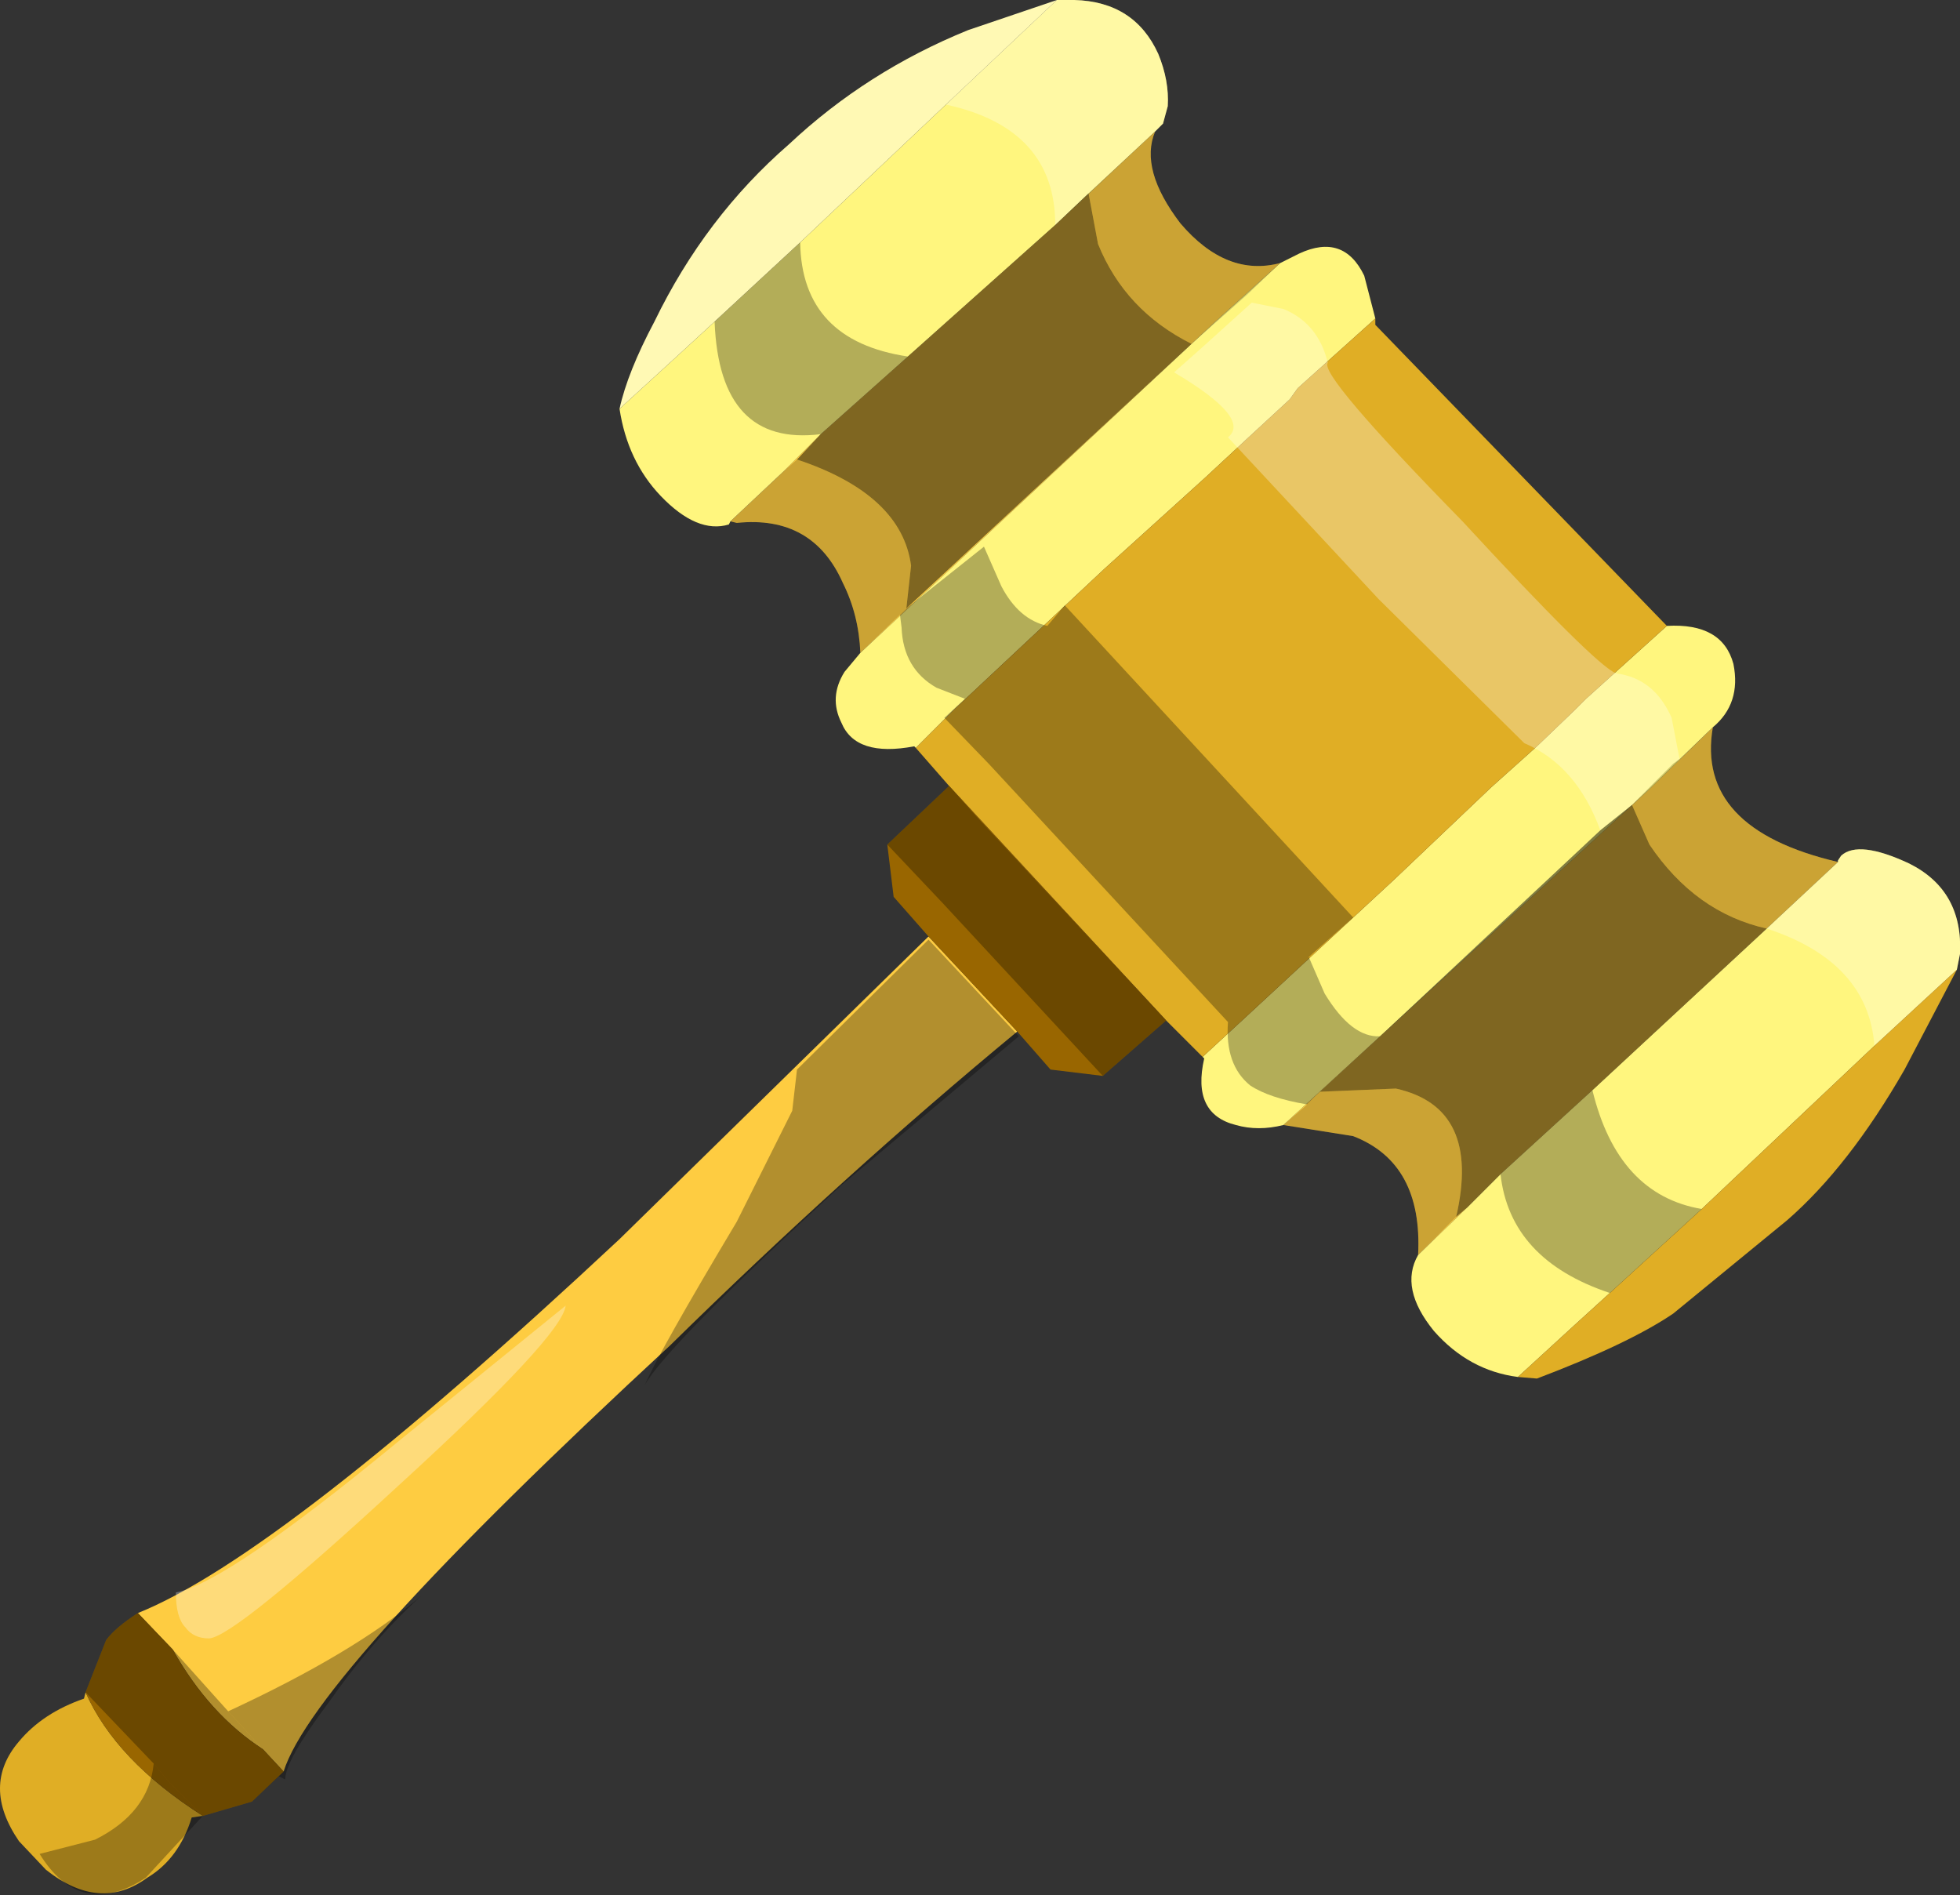 <svg xmlns="http://www.w3.org/2000/svg" xmlns:ffdec="https://www.free-decompiler.com/flash" xmlns:xlink="http://www.w3.org/1999/xlink" ffdec:objectType="frame" width="61.85" height="59.8"><rect width="100%" height="100%" fill="#333333" stroke="none"/><use ffdec:characterId="1" xlink:href="#a" width="61.85" height="59.8"/><defs><g id="a" fill-rule="evenodd"><path fill="#fecc41" d="M36.45 4.15q-.5 1.2.8 2.9 1.45 1.7 3.15 1.25l-2.05 1.85-11.2 10.45q-.05-1.2-.55-2.2-.95-2.15-3.35-1.9l-.2-.05 1.65-1.55 1.2-1.2 2.75-2.45L33.3 7.1zm17.6 18.8q-.55 3.2 3.95 4.25l-2.25 2.1-5.5 5.1-2.9 2.65-1.05 1.05-1.55 1.5q.15-2.9-2.05-3.75l-2.2-.35 11.55-10.6zm-21.95 9.6q-5.45 4.5-10.95 9.9Q9.9 52.85 8.95 55.9l-.65-.7q-1.7-1.1-2.85-3.15l-1.1-1.15q4.5-1.8 15.2-11.8l9.75-9.55z"/><path fill="#fff67e" d="M33.35 0h.55q1.9.05 2.65 1.7.35.85.3 1.65l-.15.55-.25.25L33.3 7.1l-4.65 4.15-2.75 2.45-1.2 1.2-1.65 1.55-.05.1q-1 .3-2.15-.9-1.05-1.1-1.3-2.75l1.75-1.6 1.25-1.15 2.7-2.5 4.6-4.35zm7.05 8.3L41 8q1.4-.65 2.05.7l.35 1.35-2.45 2.2-.25.35-1.3 1.2-1.4 1.3-3.15 2.85-4.7 4.4-1.25 1.25-.05-.05q-1.85.35-2.3-.75-.4-.8.1-1.6l.5-.6 11.2-10.45zm12.2 11.45q1.75-.1 2.1 1.2.25 1.25-.65 2l-2 1.95L40.5 35.5q-.8.2-1.5 0-1.4-.35-1-2.1l-.05-.05 1.3-1.2 4.75-4.4 3.05-2.9 1.45-1.3 1.2-1.15.35-.35zM58 27.2v-.05l.1-.15q.55-.5 2.15.25 1.7.85 1.6 2.85l-.1.5-2.6 2.4-5.45 5.15-2.9 2.65-1.1 1-1.8 1.65q-1.55-.2-2.65-1.45-1.1-1.35-.5-2.4l1.55-1.5 1.05-1.05 2.9-2.65 5.5-5.1z"/><path fill="#fff9b4" d="M19.55 12.9q.25-1.15 1.1-2.75 1.6-3.3 4.25-5.6 2.45-2.3 5.65-3.6l2.8-.95-3.5 3.3-4.6 4.35-2.7 2.5-1.25 1.15z"/><path fill="#e0ae25" d="M43.4 10.05v.2l9.2 9.5-2.55 2.3-.35.35-1.2 1.15-1.45 1.3-3.05 2.9-4.75 4.4-1.3 1.2-1.15-1.15-6.85-7.4-1.05-1.2 1.25-1.25 4.7-4.4L38 15.1l1.4-1.3 1.3-1.2.25-.35zM61.75 30.6l-1.65 3.15q-1.75 3.05-3.7 4.75l-3.6 2.95q-1.4.95-4.3 2.05l-.6-.05 1.8-1.65 1.1-1 2.9-2.65L59.15 33zM6.4 57.3l-.35.05q-.4 1.3-1.4 1.9-1.5 1.1-3.2-.25l-.85-.9q-1.2-1.75 0-3.15.75-.9 2.05-1.35l.05-.2q.95 2.15 3.7 3.9"/><path fill="#960" d="m36.8 32.2-2 1.75-1.65-.2-1.05-1.2-2.8-3-1.1-1.25-.2-1.65 1.95-1.85zM8.95 55.9l-1 .95-1.55.45q-2.75-1.75-3.7-3.9l.65-1.65q.3-.4 1-.85l1.1 1.15Q6.6 54.1 8.3 55.2z"/><path fill-opacity=".298" d="m32.15 32.7-5.6 4.7q-5.5 5.05-6.2 6.3.45-1.05 2.9-5.15l1.75-3.5.15-1.3 4.15-4.1zM7.2 54q4-1.85 6.1-3.65-1.55 1.4-2.95 3.4Q9 55.55 9 56.15l-.2-.1.15-.15-.65-.7zm-.8 3.3-1.8 1.95q-2.05 1.35-3.35-.75L3 58.05q1.7-.85 1.85-2.4l.5.6z"/><path fill="#fff" fill-opacity=".298" d="M33.3 7.1q0-3.05-3.45-3.8l3.5-3.3h.55q1.9.05 2.65 1.7.35.85.3 1.65l-.15.55-.25.25-2.1 1.95zm17.2 19.1q-.75-2.05-2.4-2.75l-4.6-4.55-4.75-5.1q.75-.6-1.7-2.05l.9-.8 1.55-1.4 1 .2q1.1.45 1.4 1.7-.3.35 4.25 5 4.2 4.55 4.85 4.8 1.2.15 1.75 1.4l.25 1.3-.2.15-1.3 1.3zm7.5 1v-.05l.1-.15q.55-.5 2.15.25 1.7.85 1.6 2.85l-.1.5-2.6 2.4q-.2-2.65-3.4-3.7z"/><path fill-opacity=".298" d="M25.9 13.7q-3.2.4-3.35-3.55l2.7-2.5q.05 3.1 3.4 3.6zm2.7 5.5 2.45-1.95.55 1.25q.55 1.05 1.45 1.25l.55-.65 9.1 9.85-1.4 1.25.5 1.15q.85 1.4 1.75 1.35l-1.9 1.75-.4.4q-1.2-.2-1.8-.6-.8-.65-.7-2L31.2 24.1l-1.4-1.45.65-.6-.9-.35q-1.05-.6-1.1-1.9l-.05-.4zm21.65 15.2q.8 3.3 3.45 3.75l-2.9 2.65q-3.15-1.05-3.45-3.75zm-20.5-5.9L28 26.65l1.95-1.85.85.95 6 6.45-2 1.75zM8.8 56.05l-.85.8-1.55.45-1.05-1.05-.5-.6L2.7 53.4l.65-1.65q.3-.4 1-.85l1.1 1.15L7.2 54l1.1 1.2.65.7z"/><path fill="#fff" fill-opacity=".298" d="m12.55 45.5 5.3-4.3q-.1.95-5.3 5.7-5.15 4.75-5.95 4.8-.5 0-.75-.35-.3-.3-.3-1.1 1.6-.3 7-4.75"/><path fill-opacity=".2" d="M36.45 4.15q-.5 1.2.8 2.9 1.45 1.7 3.15 1.25l-1.05 1-1.75 1.55Q35.5 9.8 34.65 7.7l-.3-1.6zM53 23.95l1.05-1q-.55 3.2 3.95 4.25l-2.25 2.1q-2.25-.5-3.7-2.65l-.55-1.25 1.3-1.3zM45.95 38.4l-1.2 1.2q.15-2.9-2.05-3.75l-2.2-.35.75-.65.4-.4 2.4-.1q2.7.6 1.9 4.05m-17.55-19-1.25 1.2q-.05-1.2-.55-2.2-.95-2.15-3.35-1.9l-.2-.05 1.65-1.55.45-.4q3.3 1.1 3.6 3.35l-.15 1.35z"/><path fill-opacity=".498" d="M28.65 11.25 33.3 7.1l1.05-1 .3 1.6q.85 2.1 2.95 3.15l-9 8.35.15-1.35q-.3-2.25-3.6-3.35l.75-.8zm14.9 21.45 6.95-6.5 1-.8.55 1.25q1.45 2.15 3.7 2.65l-5.5 5.1-2.9 2.65-1.05 1.05-.35.3q.8-3.45-1.9-4.05l-2.4.1z"/></g></defs></svg>